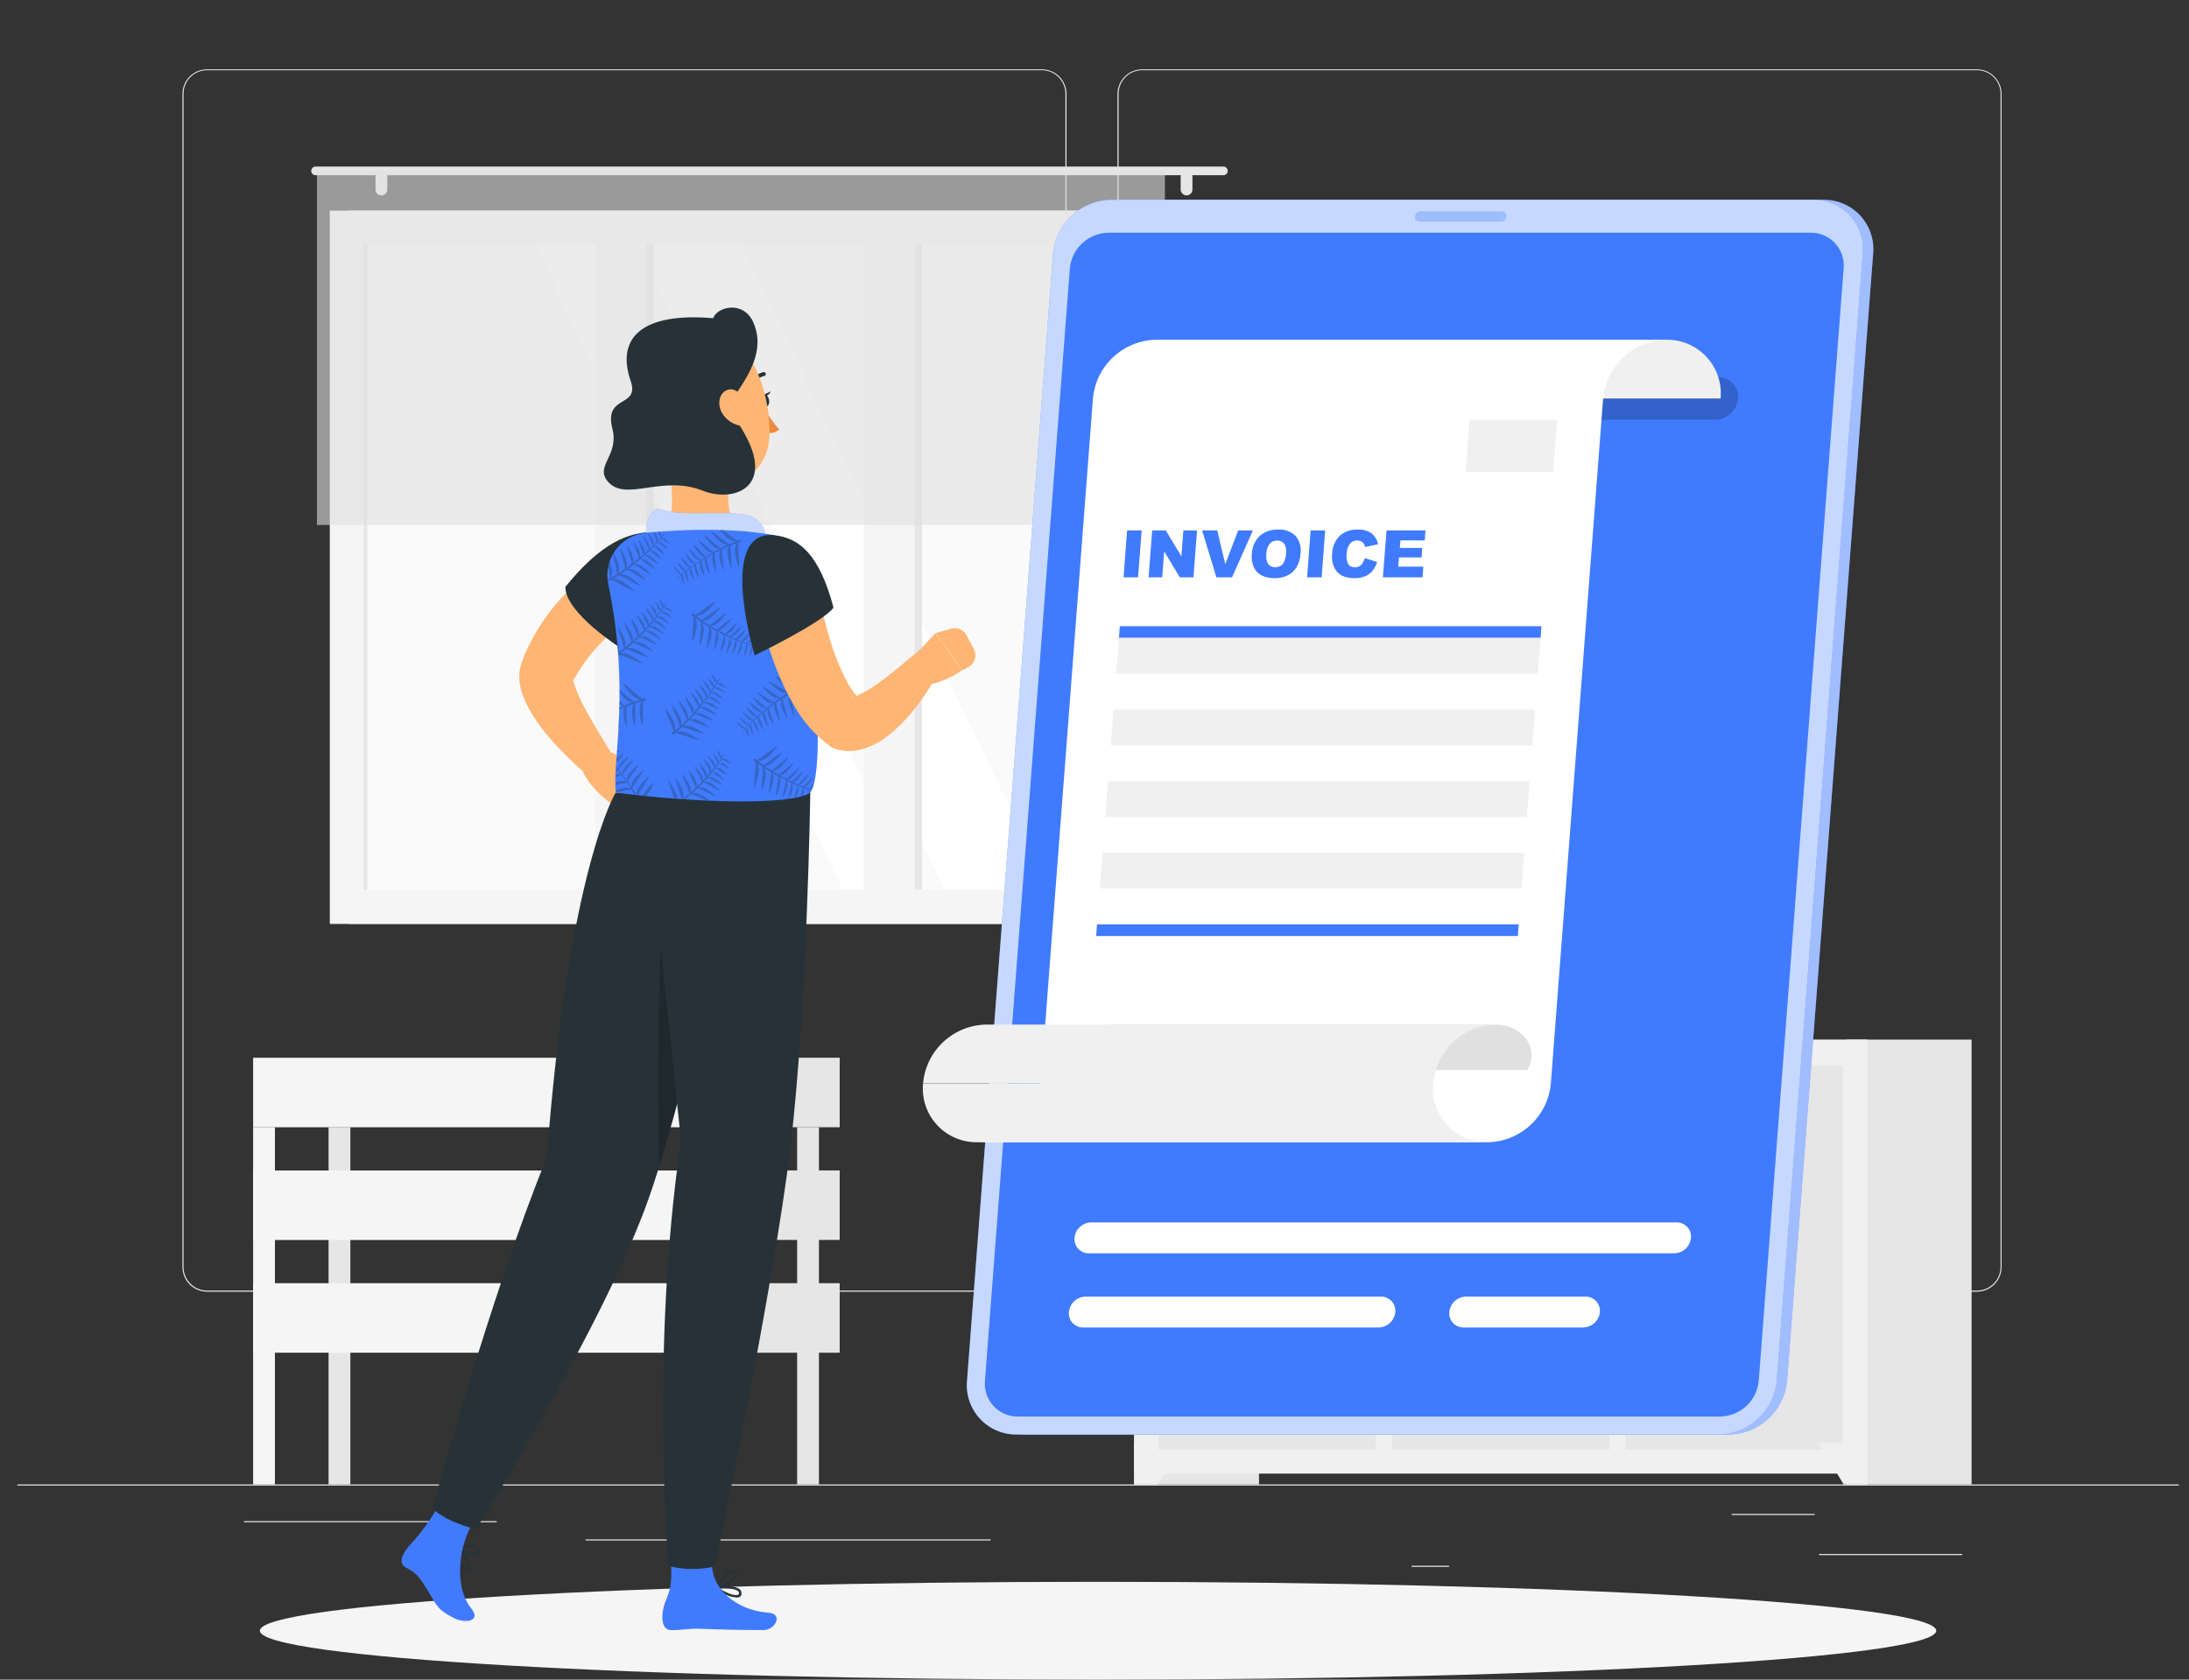 <svg width="86" height="66" viewBox="0 0 86 66" fill="none" xmlns="http://www.w3.org/2000/svg">
<rect x="0" y="0" width="86" height="66" fill="#333333" stroke="none"/>
<path d="M85.6 58.33H0.679V58.372H85.6V58.33Z" fill="#EBEBEB"/>
<path d="M77.091 61.063H71.466V61.105H77.091V61.063Z" fill="#EBEBEB"/>
<path d="M56.934 61.525H55.458V61.567H56.934V61.525Z" fill="#EBEBEB"/>
<path d="M71.295 59.487H68.036V59.529H71.295V59.487Z" fill="#EBEBEB"/>
<path d="M16.924 59.772H9.589V59.814H16.924V59.772Z" fill="#EBEBEB"/>
<path d="M19.513 59.772H18.438V59.814H19.513V59.772Z" fill="#EBEBEB"/>
<path d="M38.919 60.489H23.008V60.531H38.919V60.489Z" fill="#EBEBEB"/>
<path d="M40.931 50.755H8.136C7.879 50.755 7.633 50.652 7.451 50.47C7.27 50.288 7.168 50.042 7.168 49.785V3.685C7.17 3.429 7.273 3.185 7.454 3.005C7.636 2.825 7.881 2.724 8.136 2.724H40.931C41.188 2.724 41.435 2.826 41.617 3.008C41.798 3.19 41.901 3.436 41.901 3.693V49.785C41.901 50.042 41.798 50.289 41.617 50.471C41.435 50.653 41.188 50.755 40.931 50.755ZM8.136 2.758C7.89 2.758 7.655 2.856 7.481 3.03C7.308 3.204 7.21 3.439 7.21 3.685V49.785C7.21 50.031 7.308 50.267 7.481 50.44C7.655 50.614 7.89 50.712 8.136 50.712H40.931C41.177 50.712 41.412 50.614 41.586 50.44C41.76 50.267 41.858 50.031 41.858 49.785V3.685C41.858 3.439 41.76 3.204 41.586 3.03C41.412 2.856 41.177 2.758 40.931 2.758H8.136Z" fill="#EBEBEB"/>
<path d="M77.67 50.755H44.873C44.616 50.755 44.37 50.652 44.188 50.471C44.006 50.289 43.904 50.042 43.903 49.785V3.685C43.906 3.429 44.009 3.185 44.191 3.005C44.372 2.825 44.617 2.724 44.873 2.724H77.67C77.925 2.725 78.169 2.826 78.35 3.006C78.531 3.186 78.634 3.43 78.636 3.685V49.785C78.636 50.042 78.534 50.288 78.353 50.47C78.172 50.651 77.926 50.754 77.67 50.755ZM44.873 2.758C44.627 2.758 44.392 2.856 44.218 3.03C44.044 3.204 43.946 3.439 43.946 3.685V49.785C43.946 50.031 44.044 50.267 44.218 50.44C44.392 50.614 44.627 50.712 44.873 50.712H77.67C77.915 50.712 78.151 50.614 78.325 50.44C78.499 50.267 78.597 50.031 78.597 49.785V3.685C78.597 3.439 78.499 3.204 78.325 3.03C78.151 2.856 77.915 2.758 77.67 2.758H44.873Z" fill="#EBEBEB"/>
<path d="M44.557 58.33H49.464V40.85H44.557V58.33Z" fill="#E6E6E6"/>
<path d="M45.488 58.33H44.556V56.71H46.465L45.488 58.33Z" fill="#F0F0F0"/>
<path d="M72.552 58.33H77.459V40.85H72.552V58.33Z" fill="#E6E6E6"/>
<path d="M44.558 57.904H73.366V40.848H44.558V57.904Z" fill="#F0F0F0"/>
<path d="M63.866 41.862V56.958H72.406V41.862H63.866Z" fill="#E6E6E6"/>
<path d="M67.293 42.728H68.981C69.357 42.722 69.727 42.631 70.063 42.462C70.399 42.293 70.693 42.051 70.922 41.754H65.352C65.582 42.051 65.876 42.293 66.212 42.462C66.547 42.63 66.917 42.721 67.293 42.728Z" fill="#F0F0F0"/>
<path d="M54.69 41.864V56.959H63.23V41.864H54.69Z" fill="#E6E6E6"/>
<path d="M58.029 42.728H59.719C60.094 42.721 60.462 42.629 60.796 42.46C61.131 42.291 61.423 42.05 61.652 41.754H56.09C56.319 42.051 56.613 42.293 56.949 42.462C57.284 42.63 57.654 42.722 58.029 42.728Z" fill="#F0F0F0"/>
<path d="M45.514 41.864V56.959H54.053V41.864H45.514Z" fill="#E6E6E6"/>
<path d="M48.853 42.728H50.543C50.918 42.721 51.287 42.63 51.622 42.461C51.958 42.293 52.251 42.051 52.48 41.754H46.913C47.143 42.051 47.436 42.293 47.772 42.462C48.108 42.63 48.477 42.722 48.853 42.728Z" fill="#F0F0F0"/>
<path d="M72.433 58.33H73.364V56.71H71.455L72.433 58.33Z" fill="#F0F0F0"/>
<path d="M13.697 36.305L46.617 36.305V8.276L13.697 8.276V36.305Z" fill="#E6E6E6"/>
<path d="M12.957 36.305L46.295 36.305V8.276L12.957 8.276V36.305Z" fill="#F5F5F5"/>
<path d="M44.965 34.96V9.621L14.286 9.621V34.96H44.965Z" fill="#FAFAFA"/>
<path d="M41.201 34.96L29.127 9.621H25.025L37.099 34.96H41.201Z" fill="white"/>
<path d="M35.938 34.96L23.862 9.621H21.039L33.113 34.96H35.938Z" fill="white"/>
<path d="M25.68 34.958V9.619H24.093V34.958H25.68Z" fill="#E6E6E6"/>
<path d="M36.223 34.958V9.619H34.636V34.958H36.223Z" fill="#E6E6E6"/>
<path d="M25.393 35.814V8.621H23.387V35.814H25.393Z" fill="#F5F5F5"/>
<path d="M35.937 35.814V8.621H33.931V35.814H35.937Z" fill="#F5F5F5"/>
<path d="M14.428 34.96L14.428 9.621H14.287L14.287 34.96H14.428Z" fill="#E6E6E6"/>
<path d="M12.397 6.545H48.064C48.109 6.545 48.153 6.563 48.184 6.595C48.216 6.627 48.234 6.67 48.234 6.715C48.234 6.76 48.216 6.803 48.184 6.835C48.153 6.867 48.109 6.885 48.064 6.885H12.397C12.352 6.885 12.309 6.867 12.277 6.835C12.245 6.803 12.227 6.76 12.227 6.715C12.227 6.67 12.245 6.627 12.277 6.595C12.309 6.563 12.352 6.545 12.397 6.545Z" fill="#E6E6E6"/>
<path d="M46.617 7.678C46.679 7.678 46.738 7.653 46.781 7.609C46.824 7.566 46.848 7.507 46.848 7.445V6.948C46.848 6.887 46.824 6.828 46.781 6.784C46.737 6.741 46.679 6.717 46.617 6.717C46.556 6.717 46.497 6.741 46.453 6.784C46.41 6.828 46.385 6.886 46.385 6.948V7.445C46.385 7.507 46.41 7.566 46.453 7.609C46.497 7.653 46.556 7.678 46.617 7.678Z" fill="#E6E6E6"/>
<path d="M14.984 7.678C15.046 7.678 15.104 7.653 15.148 7.609C15.191 7.566 15.216 7.507 15.217 7.445V6.948C15.216 6.886 15.191 6.828 15.148 6.784C15.104 6.741 15.045 6.717 14.984 6.717C14.923 6.717 14.864 6.741 14.821 6.784C14.777 6.828 14.753 6.887 14.753 6.948V7.445C14.753 7.507 14.777 7.566 14.82 7.609C14.864 7.653 14.922 7.678 14.984 7.678Z" fill="#E6E6E6"/>
<path opacity="0.6" d="M12.452 20.628L45.767 20.628V6.717L12.452 6.717V20.628Z" fill="#E0E0E0"/>
<path d="M12.909 58.33H13.765L13.765 44.294H12.909L12.909 58.33Z" fill="#E6E6E6"/>
<path d="M32.989 41.562H28.355V44.293H32.989V41.562Z" fill="#E6E6E6"/>
<path d="M9.945 44.294H28.355V41.563H9.945V44.294Z" fill="#F5F5F5"/>
<path d="M32.989 45.991H28.355V48.722H32.989V45.991Z" fill="#E6E6E6"/>
<path d="M9.945 48.724H28.355V45.993H9.945V48.724Z" fill="#F5F5F5"/>
<path d="M32.989 50.422H28.355V53.153H32.989V50.422Z" fill="#E6E6E6"/>
<path d="M9.945 53.153H28.355V50.422H9.945V53.153Z" fill="#F5F5F5"/>
<path d="M31.318 58.33H32.174V44.294H31.318V58.33Z" fill="#E6E6E6"/>
<path d="M27.498 58.33H28.355V44.294H27.498V58.33Z" fill="#F5F5F5"/>
<path d="M9.945 58.33H10.801L10.801 44.294H9.945L9.945 58.33Z" fill="#F5F5F5"/>
<path d="M43.14 66C61.327 66 76.07 65.139 76.07 64.077C76.07 63.016 61.327 62.155 43.14 62.155C24.953 62.155 10.209 63.016 10.209 64.077C10.209 65.139 24.953 66 43.14 66Z" fill="#F5F5F5"/>
<path d="M67.936 56.367H40.354C40.083 56.37 39.814 56.316 39.565 56.209C39.316 56.102 39.092 55.944 38.908 55.744C38.724 55.545 38.584 55.309 38.497 55.053C38.41 54.796 38.378 54.524 38.403 54.254L41.781 9.964C41.833 9.393 42.095 8.862 42.515 8.472C42.935 8.083 43.484 7.861 44.057 7.851H71.639C71.91 7.848 72.179 7.901 72.428 8.008C72.677 8.115 72.901 8.274 73.085 8.473C73.269 8.672 73.409 8.908 73.496 9.165C73.584 9.422 73.616 9.694 73.591 9.964L70.212 54.254C70.159 54.824 69.898 55.355 69.478 55.745C69.058 56.135 68.509 56.356 67.936 56.367Z" fill="#407BFF"/>
<path opacity="0.5" d="M67.936 56.367H40.354C40.083 56.37 39.814 56.316 39.565 56.209C39.316 56.102 39.092 55.944 38.908 55.744C38.724 55.545 38.584 55.309 38.497 55.053C38.41 54.796 38.378 54.524 38.403 54.254L41.781 9.964C41.833 9.393 42.095 8.862 42.515 8.472C42.935 8.083 43.484 7.861 44.057 7.851H71.639C71.91 7.848 72.179 7.901 72.428 8.008C72.677 8.115 72.901 8.274 73.085 8.473C73.269 8.672 73.409 8.908 73.496 9.165C73.584 9.422 73.616 9.694 73.591 9.964L70.212 54.254C70.159 54.824 69.898 55.355 69.478 55.745C69.058 56.135 68.509 56.356 67.936 56.367Z" fill="white"/>
<path d="M67.527 56.367H39.943C39.672 56.37 39.403 56.316 39.154 56.209C38.905 56.102 38.681 55.944 38.497 55.744C38.313 55.545 38.173 55.309 38.086 55.053C37.999 54.796 37.967 54.524 37.992 54.254L41.371 9.964C41.424 9.393 41.686 8.862 42.106 8.472C42.526 8.082 43.076 7.861 43.649 7.851H71.231C71.502 7.848 71.771 7.901 72.021 8.008C72.27 8.115 72.494 8.274 72.678 8.473C72.862 8.672 73.002 8.908 73.089 9.165C73.176 9.422 73.208 9.694 73.183 9.964L69.805 54.254C69.752 54.825 69.49 55.356 69.07 55.746C68.65 56.136 68.1 56.357 67.527 56.367Z" fill="#407BFF"/>
<path opacity="0.7" d="M67.527 56.367H39.943C39.672 56.37 39.403 56.316 39.154 56.209C38.905 56.102 38.681 55.944 38.497 55.744C38.313 55.545 38.173 55.309 38.086 55.053C37.999 54.796 37.967 54.524 37.992 54.254L41.371 9.964C41.424 9.393 41.686 8.862 42.106 8.472C42.526 8.082 43.076 7.861 43.649 7.851H71.231C71.502 7.848 71.771 7.901 72.021 8.008C72.27 8.115 72.494 8.274 72.678 8.473C72.862 8.672 73.002 8.908 73.089 9.165C73.176 9.422 73.208 9.694 73.183 9.964L69.805 54.254C69.752 54.825 69.49 55.356 69.07 55.746C68.65 56.136 68.1 56.357 67.527 56.367Z" fill="white"/>
<path d="M39.998 55.662C39.817 55.664 39.638 55.629 39.472 55.558C39.305 55.486 39.156 55.381 39.033 55.248C38.91 55.115 38.817 54.958 38.759 54.787C38.701 54.615 38.68 54.434 38.697 54.254L42.031 10.552C42.065 10.171 42.239 9.817 42.519 9.557C42.799 9.297 43.166 9.15 43.548 9.144H71.13C71.311 9.141 71.49 9.176 71.657 9.248C71.823 9.319 71.972 9.424 72.095 9.557C72.218 9.69 72.311 9.847 72.369 10.018C72.427 10.19 72.448 10.371 72.431 10.552L69.097 54.254C69.063 54.634 68.889 54.988 68.609 55.248C68.33 55.508 67.964 55.655 67.582 55.662H39.998Z" fill="#407BFF"/>
<path opacity="0.2" d="M67.386 16.494H47.648C47.54 16.496 47.434 16.475 47.335 16.432C47.237 16.39 47.148 16.327 47.076 16.249C47.003 16.17 46.948 16.076 46.913 15.975C46.879 15.873 46.866 15.766 46.876 15.659C46.898 15.434 47.001 15.224 47.167 15.071C47.332 14.917 47.549 14.829 47.775 14.825H67.514C67.621 14.823 67.727 14.844 67.826 14.886C67.924 14.928 68.013 14.991 68.086 15.07C68.158 15.148 68.214 15.242 68.248 15.343C68.282 15.444 68.295 15.552 68.285 15.659C68.265 15.884 68.162 16.095 67.996 16.249C67.83 16.403 67.613 16.491 67.386 16.494Z" fill="black"/>
<path opacity="0.3" d="M58.966 8.712H55.778C55.752 8.713 55.725 8.707 55.701 8.697C55.677 8.687 55.655 8.671 55.637 8.652C55.619 8.632 55.605 8.61 55.597 8.585C55.589 8.56 55.585 8.533 55.588 8.507C55.593 8.451 55.618 8.4 55.659 8.362C55.7 8.324 55.753 8.303 55.809 8.301H58.998C59.024 8.301 59.05 8.307 59.074 8.317C59.099 8.328 59.12 8.343 59.138 8.362C59.156 8.382 59.169 8.405 59.178 8.429C59.186 8.454 59.189 8.481 59.187 8.507C59.182 8.562 59.157 8.614 59.116 8.652C59.075 8.69 59.022 8.712 58.966 8.712Z" fill="#407BFF"/>
<path d="M47.555 15.659C47.583 15.364 47.549 15.065 47.454 14.784C47.359 14.503 47.206 14.245 47.005 14.027C46.804 13.809 46.559 13.636 46.286 13.519C46.013 13.402 45.719 13.344 45.422 13.349H65.463C65.76 13.344 66.054 13.402 66.327 13.519C66.6 13.636 66.845 13.809 67.046 14.027C67.248 14.245 67.401 14.503 67.496 14.784C67.59 15.065 67.625 15.364 67.597 15.659H47.555Z" fill="#F0F0F0"/>
<path d="M45.428 13.349C44.801 13.359 44.2 13.6 43.74 14.027C43.281 14.453 42.995 15.034 42.939 15.659L40.886 42.574C40.83 43.198 40.545 43.779 40.086 44.206C39.627 44.633 39.026 44.874 38.399 44.884H58.441C59.068 44.874 59.669 44.633 60.128 44.206C60.587 43.78 60.873 43.198 60.929 42.574L62.982 15.659C63.038 15.035 63.323 14.453 63.782 14.027C64.241 13.6 64.842 13.359 65.469 13.349H45.428Z" fill="white"/>
<path d="M56.306 42.574C56.278 42.869 56.312 43.167 56.407 43.449C56.502 43.73 56.655 43.988 56.856 44.206C57.057 44.424 57.302 44.597 57.575 44.714C57.848 44.83 58.142 44.888 58.439 44.884H38.398C38.101 44.888 37.807 44.83 37.534 44.714C37.261 44.597 37.016 44.424 36.815 44.206C36.613 43.988 36.46 43.73 36.365 43.449C36.271 43.167 36.236 42.869 36.264 42.574H56.306Z" fill="#F0F0F0"/>
<path d="M44.575 42.042C44.651 41.059 44.342 40.264 43.36 40.264H58.792C59.774 40.264 60.513 41.162 60.008 42.042H44.575Z" fill="#E0E0E0"/>
<path d="M56.306 42.574C56.361 41.949 56.645 41.366 57.104 40.938C57.564 40.511 58.165 40.269 58.792 40.259H38.751C38.124 40.268 37.524 40.51 37.065 40.936C36.605 41.363 36.32 41.944 36.265 42.569L56.306 42.574Z" fill="#F0F0F0"/>
<path d="M65.781 49.247H42.776C42.698 49.248 42.621 49.233 42.549 49.202C42.478 49.171 42.413 49.126 42.36 49.068C42.308 49.011 42.267 48.944 42.242 48.87C42.217 48.796 42.208 48.718 42.215 48.64C42.23 48.477 42.305 48.325 42.425 48.213C42.546 48.101 42.703 48.037 42.867 48.034H65.874C65.952 48.033 66.029 48.049 66.1 48.08C66.172 48.111 66.236 48.156 66.288 48.213C66.341 48.27 66.381 48.338 66.406 48.411C66.431 48.485 66.44 48.563 66.433 48.64C66.418 48.804 66.343 48.956 66.223 49.068C66.103 49.18 65.945 49.244 65.781 49.247Z" fill="white"/>
<path d="M54.165 52.161H42.554C42.476 52.163 42.399 52.147 42.327 52.117C42.256 52.086 42.191 52.041 42.138 51.983C42.085 51.926 42.045 51.858 42.02 51.785C41.995 51.711 41.986 51.633 41.994 51.555C42.009 51.391 42.084 51.239 42.204 51.127C42.324 51.015 42.482 50.952 42.646 50.949H54.256C54.334 50.947 54.411 50.963 54.483 50.994C54.554 51.024 54.619 51.07 54.672 51.127C54.724 51.184 54.765 51.252 54.79 51.325C54.815 51.399 54.824 51.477 54.817 51.555C54.802 51.718 54.727 51.871 54.607 51.983C54.486 52.095 54.329 52.158 54.165 52.161Z" fill="white"/>
<path d="M62.202 52.161H57.499C57.422 52.163 57.344 52.147 57.273 52.117C57.201 52.086 57.136 52.041 57.084 51.983C57.031 51.926 56.99 51.858 56.966 51.785C56.941 51.711 56.932 51.632 56.939 51.555C56.954 51.391 57.029 51.239 57.149 51.127C57.27 51.015 57.427 50.952 57.591 50.949H62.294C62.372 50.948 62.449 50.963 62.52 50.994C62.592 51.025 62.656 51.07 62.709 51.127C62.762 51.184 62.802 51.252 62.827 51.326C62.852 51.399 62.861 51.477 62.855 51.555C62.84 51.718 62.765 51.871 62.644 51.983C62.524 52.095 62.367 52.158 62.202 52.161Z" fill="white"/>
<path d="M44.281 20.841H44.853L44.712 22.685H44.142L44.281 20.841Z" fill="#407BFF"/>
<path d="M45.266 20.841H45.798L46.414 21.86L46.492 20.841H47.029L46.888 22.685H46.351L45.738 21.666L45.66 22.685H45.125L45.266 20.841Z" fill="#407BFF"/>
<path d="M47.227 20.841H47.823L48.137 22.169L48.646 20.841H49.224L48.405 22.685H47.789L47.227 20.841Z" fill="#407BFF"/>
<path d="M49.181 21.765C49.189 21.5 49.299 21.248 49.487 21.061C49.686 20.888 49.944 20.798 50.207 20.81C50.333 20.8 50.46 20.817 50.579 20.86C50.698 20.902 50.807 20.969 50.899 21.056C50.978 21.151 51.037 21.262 51.071 21.382C51.105 21.501 51.112 21.627 51.094 21.749C51.087 21.935 51.035 22.117 50.944 22.279C50.863 22.416 50.745 22.527 50.605 22.602C50.443 22.683 50.264 22.723 50.083 22.718C49.908 22.724 49.733 22.69 49.574 22.617C49.44 22.548 49.332 22.438 49.266 22.303C49.19 22.135 49.16 21.948 49.181 21.765ZM49.752 21.765C49.727 21.903 49.753 22.046 49.825 22.167C49.858 22.208 49.9 22.24 49.947 22.261C49.995 22.282 50.047 22.291 50.099 22.288C50.153 22.29 50.207 22.281 50.258 22.261C50.308 22.24 50.354 22.209 50.391 22.169C50.481 22.044 50.528 21.894 50.525 21.741C50.548 21.608 50.521 21.472 50.449 21.359C50.415 21.319 50.373 21.287 50.325 21.266C50.277 21.245 50.225 21.236 50.173 21.24C50.12 21.238 50.066 21.249 50.017 21.27C49.967 21.291 49.923 21.322 49.886 21.362C49.798 21.478 49.751 21.62 49.752 21.766V21.765Z" fill="#407BFF"/>
<path d="M51.492 20.841H52.063L51.924 22.685H51.352L51.492 20.841Z" fill="#407BFF"/>
<path d="M53.618 21.931L54.105 22.082C54.068 22.21 54.005 22.329 53.92 22.432C53.844 22.525 53.747 22.598 53.636 22.644C53.505 22.697 53.364 22.722 53.222 22.718C53.056 22.724 52.891 22.693 52.738 22.629C52.605 22.563 52.498 22.455 52.432 22.322C52.345 22.148 52.312 21.952 52.337 21.759C52.342 21.495 52.448 21.243 52.634 21.055C52.829 20.884 53.083 20.796 53.341 20.81C53.53 20.798 53.719 20.847 53.878 20.951C54.013 21.06 54.106 21.212 54.141 21.383L53.631 21.495C53.623 21.452 53.607 21.41 53.586 21.372C53.559 21.33 53.521 21.295 53.477 21.272C53.429 21.248 53.377 21.236 53.324 21.236C53.263 21.235 53.203 21.248 53.149 21.275C53.095 21.302 53.049 21.343 53.015 21.393C52.947 21.501 52.91 21.626 52.91 21.755C52.883 21.898 52.905 22.046 52.971 22.176C53 22.214 53.039 22.244 53.083 22.264C53.127 22.284 53.175 22.293 53.224 22.29C53.27 22.292 53.317 22.286 53.361 22.27C53.404 22.254 53.445 22.23 53.478 22.198C53.545 22.121 53.593 22.03 53.618 21.931Z" fill="#407BFF"/>
<path d="M54.474 20.841H56.003L55.974 21.235H55.018L54.996 21.529H55.877L55.849 21.904H54.962L54.933 22.267H55.918L55.886 22.685H54.33L54.474 20.841Z" fill="#407BFF"/>
<path d="M60.525 25.066H43.96L43.994 24.608H60.56L60.525 25.066Z" fill="#407BFF"/>
<path d="M60.525 25.066H43.96L43.852 26.474H60.418L60.525 25.066Z" fill="#F0F0F0"/>
<path d="M60.311 27.881H43.745L43.638 29.287H60.204L60.311 27.881Z" fill="#F0F0F0"/>
<path d="M60.096 30.693H43.531L43.424 32.101H59.989L60.096 30.693Z" fill="#F0F0F0"/>
<path d="M59.881 33.507H43.315L43.208 34.914H59.774L59.881 33.507Z" fill="#F0F0F0"/>
<path d="M59.631 36.78H43.065L43.1 36.32H59.666L59.631 36.78Z" fill="#407BFF"/>
<path d="M57.736 16.494H61.179L61.023 18.548H57.58L57.736 16.494Z" fill="#F0F0F0"/>
<path d="M23.977 29.559L24.592 29.805C24.817 29.895 25.013 30.043 25.163 30.233L25.445 30.59C25.536 30.704 25.584 30.847 25.58 30.993C25.576 31.14 25.521 31.28 25.424 31.39L25.125 31.729C25.071 31.791 25.004 31.842 24.93 31.879C24.855 31.915 24.774 31.936 24.692 31.941C24.609 31.946 24.526 31.935 24.448 31.907C24.369 31.88 24.297 31.837 24.235 31.782L23.947 31.527C23.947 31.527 23.064 30.907 22.804 30.087L22.974 29.917C23.101 29.782 23.258 29.68 23.432 29.617C23.607 29.555 23.794 29.535 23.977 29.559Z" fill="#FFB573"/>
<path d="M25.662 23.601L25.462 23.733L25.239 23.886C25.092 23.991 24.942 24.1 24.798 24.21C24.508 24.436 24.226 24.669 23.964 24.917C23.448 25.381 23.004 25.92 22.649 26.517C22.607 26.588 22.57 26.66 22.534 26.733L22.507 26.787C22.514 26.764 22.519 26.741 22.524 26.717C22.529 26.689 22.529 26.66 22.524 26.633C22.509 26.583 22.507 26.711 22.546 26.836C22.65 27.163 22.786 27.478 22.952 27.777C23.302 28.446 23.74 29.136 24.154 29.815L24.164 29.834C24.247 29.969 24.272 30.131 24.235 30.285C24.197 30.439 24.101 30.572 23.966 30.654C23.862 30.717 23.741 30.746 23.62 30.739C23.499 30.733 23.383 30.689 23.286 30.615C22.947 30.351 22.623 30.068 22.317 29.766C22.003 29.461 21.707 29.138 21.43 28.8C21.122 28.429 20.86 28.023 20.65 27.589C20.588 27.453 20.534 27.314 20.491 27.171C20.435 26.985 20.405 26.793 20.402 26.599C20.401 26.467 20.416 26.336 20.445 26.208C20.462 26.135 20.484 26.063 20.509 25.992L20.542 25.905C20.584 25.788 20.632 25.674 20.681 25.566C21.078 24.7 21.627 23.913 22.301 23.241C22.62 22.915 22.961 22.61 23.32 22.329C23.5 22.189 23.682 22.053 23.871 21.926C23.966 21.862 24.061 21.797 24.159 21.736L24.311 21.644L24.48 21.546C24.747 21.402 25.059 21.365 25.351 21.443C25.644 21.521 25.896 21.708 26.056 21.966C26.215 22.223 26.271 22.532 26.21 22.829C26.15 23.126 25.978 23.389 25.73 23.563L25.662 23.601Z" fill="#FFB573"/>
<path d="M25.683 20.905C24.691 20.905 23.604 21.335 22.211 23.062C22.211 24.093 24.387 25.464 24.387 25.464C24.387 25.464 27.953 20.897 25.683 20.905Z" fill="#263238"/>
<path d="M18.312 61.734C18.295 61.733 18.277 61.73 18.26 61.725C18.054 61.652 17.861 61.129 17.849 60.837C17.848 60.828 17.85 60.819 17.855 60.811C17.859 60.803 17.866 60.797 17.874 60.793C17.882 60.788 17.891 60.785 17.901 60.785C17.91 60.785 17.919 60.788 17.927 60.793C17.949 60.812 18.46 61.231 18.484 61.513C18.487 61.54 18.485 61.568 18.477 61.594C18.469 61.62 18.456 61.645 18.438 61.666C18.423 61.685 18.404 61.702 18.383 61.714C18.361 61.725 18.337 61.732 18.312 61.734ZM17.957 60.951C18.003 61.228 18.161 61.588 18.297 61.63C18.311 61.634 18.325 61.634 18.338 61.629C18.352 61.624 18.363 61.615 18.37 61.603C18.38 61.592 18.387 61.579 18.391 61.565C18.395 61.551 18.396 61.536 18.394 61.521C18.375 61.36 18.124 61.1 17.957 60.951Z" fill="#263238"/>
<path d="M18.632 61.11C18.363 61.096 18.101 61.015 17.87 60.876C17.862 60.871 17.856 60.863 17.853 60.855C17.849 60.847 17.848 60.837 17.849 60.828C17.851 60.819 17.855 60.811 17.861 60.804C17.868 60.797 17.876 60.792 17.885 60.789C17.912 60.789 18.552 60.62 18.794 60.762C18.818 60.775 18.839 60.794 18.855 60.816C18.872 60.837 18.884 60.863 18.89 60.889C18.899 60.921 18.898 60.954 18.887 60.984C18.876 61.015 18.856 61.041 18.829 61.059C18.77 61.096 18.701 61.113 18.632 61.11ZM18.026 60.854C18.276 60.98 18.661 61.065 18.775 60.986C18.792 60.974 18.807 60.958 18.797 60.912C18.794 60.897 18.788 60.883 18.778 60.872C18.769 60.86 18.758 60.85 18.744 60.844C18.603 60.757 18.245 60.81 18.026 60.854Z" fill="#263238"/>
<path d="M16.09 60.723C16.593 60.185 17.019 59.58 17.357 58.924C17.357 58.924 18.933 59.312 18.624 59.774C18.062 60.597 17.788 62.291 18.512 63.198C18.924 63.716 18.272 63.802 17.832 63.58C17.153 63.228 17.175 63.096 16.813 62.513C16.508 62.016 16.387 61.82 15.964 61.606C15.624 61.421 15.794 61.075 16.09 60.723Z" fill="#407BFF"/>
<path d="M29.456 31.143C29.456 31.143 27.173 42.285 25.499 47.053C23.742 52.049 18.893 59.762 18.705 60.093C18.015 59.908 17.401 59.667 16.991 59.268C16.991 59.268 19.267 50.903 21.485 45.476C22.334 34.148 24.184 31.152 24.184 31.152L29.456 31.143Z" fill="#263238"/>
<path opacity="0.2" d="M25.97 37.105C25.866 39.26 25.8 42.224 25.897 45.831C26.595 43.583 27.354 40.534 27.993 37.798C27.566 37.229 26.904 36.956 25.97 37.105Z" fill="black"/>
<path d="M26.107 17.481C26.347 18.451 26.581 20.029 26.199 20.878C26.199 20.878 27.629 20.943 29.457 22.407C30.318 21.143 29.321 20.895 29.321 20.895C28.562 20.725 28.599 19.706 28.601 18.984L26.107 17.481Z" fill="#FFB573"/>
<path d="M25.747 21.311C25.033 21.233 25.526 19.878 25.896 20.01C26.834 20.35 28.936 19.973 29.587 20.331C30.237 20.69 30.073 21.425 30.073 21.425C30.073 21.425 26.514 21.396 25.747 21.311Z" fill="#407BFF"/>
<path opacity="0.7" d="M25.747 21.311C25.033 21.233 25.526 19.878 25.896 20.01C26.834 20.35 28.936 19.973 29.587 20.331C30.237 20.69 30.073 21.425 30.073 21.425C30.073 21.425 26.514 21.396 25.747 21.311Z" fill="white"/>
<path d="M29.908 15.771C29.932 15.9 30.018 15.993 30.103 15.978C30.188 15.963 30.237 15.846 30.215 15.717C30.193 15.588 30.105 15.494 30.02 15.509C29.935 15.525 29.891 15.642 29.908 15.771Z" fill="#263238"/>
<path d="M29.984 15.523L30.28 15.379C30.28 15.379 30.163 15.65 29.984 15.523Z" fill="#263238"/>
<path d="M30.081 14.735C30.085 14.726 30.087 14.716 30.087 14.706C30.087 14.696 30.085 14.686 30.081 14.677C30.075 14.657 30.062 14.641 30.044 14.63C30.026 14.62 30.006 14.618 29.986 14.623C29.866 14.652 29.756 14.709 29.663 14.789C29.57 14.87 29.498 14.971 29.452 15.085C29.447 15.104 29.449 15.125 29.458 15.144C29.467 15.162 29.483 15.176 29.502 15.183C29.521 15.19 29.543 15.188 29.561 15.179C29.579 15.17 29.593 15.154 29.6 15.134C29.637 15.044 29.695 14.964 29.769 14.901C29.843 14.838 29.932 14.794 30.026 14.772C30.038 14.77 30.048 14.766 30.058 14.759C30.067 14.753 30.075 14.745 30.081 14.735Z" fill="#263238"/>
<path d="M30.061 16.087C30.21 16.373 30.397 16.638 30.617 16.873C30.555 16.928 30.482 16.969 30.403 16.992C30.323 17.016 30.24 17.021 30.158 17.009L30.061 16.087Z" fill="#ED893E"/>
<path d="M25.476 15.705C25.854 17.281 25.985 17.955 26.914 18.633C28.319 19.652 30.133 18.847 30.224 17.192C30.306 15.701 29.674 13.376 28.033 13.013C26.393 12.649 25.097 14.129 25.476 15.705Z" fill="#FFB573"/>
<path d="M28.532 15.995C29.459 14.769 30.06 13.777 29.607 12.692C29.225 11.785 28.167 12.05 28.019 12.503C25.206 12.264 24.196 13.283 24.777 14.968C25.147 16.043 23.71 15.477 24.06 16.849C24.326 17.896 23.381 18.295 23.861 18.896C24.554 19.764 25.984 18.633 27.616 19.283C28.948 19.817 30.956 19.01 28.532 15.995Z" fill="#263238"/>
<path d="M28.378 16.243C28.455 16.369 28.557 16.477 28.679 16.561C28.8 16.644 28.938 16.701 29.083 16.727C29.452 16.782 29.579 16.367 29.423 15.983C29.287 15.644 28.932 15.194 28.584 15.318C28.236 15.441 28.169 15.912 28.378 16.243Z" fill="#FFB573"/>
<path d="M28.926 62.773C28.63 62.737 28.351 62.615 28.123 62.422C28.116 62.415 28.112 62.408 28.109 62.399C28.107 62.39 28.107 62.381 28.109 62.372C28.112 62.363 28.117 62.355 28.125 62.349C28.132 62.343 28.141 62.34 28.15 62.338C28.177 62.338 28.829 62.265 29.054 62.445C29.076 62.462 29.094 62.483 29.108 62.507C29.121 62.532 29.128 62.559 29.13 62.586C29.137 62.62 29.133 62.655 29.117 62.686C29.102 62.717 29.076 62.742 29.045 62.756C29.007 62.77 28.967 62.776 28.926 62.773ZM28.279 62.423C28.51 62.585 28.879 62.726 29.003 62.664C29.021 62.654 29.038 62.639 29.035 62.593C29.034 62.578 29.029 62.564 29.022 62.551C29.015 62.538 29.005 62.527 28.992 62.518C28.872 62.413 28.503 62.41 28.279 62.423Z" fill="#263238"/>
<path d="M28.156 62.435C28.148 62.435 28.141 62.433 28.134 62.429C28.128 62.426 28.122 62.421 28.117 62.415C28.112 62.407 28.109 62.398 28.109 62.388C28.109 62.379 28.112 62.37 28.117 62.362C28.131 62.338 28.457 61.764 28.733 61.695C28.76 61.687 28.788 61.684 28.816 61.688C28.843 61.692 28.87 61.702 28.893 61.717C28.924 61.732 28.948 61.757 28.963 61.788C28.978 61.819 28.982 61.853 28.975 61.886C28.937 62.102 28.452 62.379 28.168 62.438L28.156 62.435ZM28.79 61.783H28.756C28.596 61.824 28.38 62.114 28.26 62.303C28.525 62.211 28.856 61.997 28.88 61.861C28.88 61.841 28.88 61.817 28.84 61.791C28.825 61.784 28.807 61.781 28.79 61.783Z" fill="#263238"/>
<path d="M30.188 63.369C28.812 63.262 27.885 62.318 27.98 61.318C28.032 60.766 26.27 60.716 26.27 60.716C26.548 62.427 26.198 62.671 26.083 63.113C25.967 63.554 25.996 64.044 26.361 64.052C26.798 64.064 27.002 63.981 27.55 64.001C28.185 64.027 28.872 64.05 30.001 64.052C30.448 64.054 30.799 63.417 30.188 63.369Z" fill="#407BFF"/>
<path d="M31.834 31.143C31.834 31.143 31.714 39.583 31.048 45.128C30.382 50.674 28.093 61.55 28.093 61.55C27.49 61.692 26.863 61.687 26.263 61.533C26.263 61.533 25.54 53.041 26.754 44.826C25.863 36.22 25.304 31.143 25.304 31.143H31.834Z" fill="#263238"/>
<path d="M32.147 23.337C32.118 23.99 33.147 25.498 31.877 26.371C32.114 26.902 32.315 30.502 31.834 31.143C31.133 31.653 27.337 31.56 24.191 31.143C24.057 29.843 24.774 27.147 23.896 22.945C23.848 22.715 23.849 22.477 23.898 22.248C23.948 22.018 24.045 21.801 24.184 21.612C24.323 21.422 24.5 21.264 24.704 21.147C24.908 21.03 25.134 20.958 25.368 20.934C25.633 20.909 25.914 20.885 26.201 20.871C27.203 20.801 28.209 20.801 29.212 20.871C29.536 20.902 29.873 20.943 30.194 20.989C30.753 21.067 31.263 21.352 31.624 21.786C31.985 22.22 32.171 22.773 32.147 23.337Z" fill="#407BFF"/>
<g opacity="0.3">
<path d="M23.974 22.718L23.904 22.757C23.898 22.758 23.892 22.762 23.888 22.766C23.883 22.77 23.879 22.776 23.876 22.782C23.874 22.788 23.873 22.794 23.873 22.801C23.873 22.808 23.875 22.814 23.878 22.82C23.881 22.825 23.886 22.83 23.891 22.834C23.896 22.838 23.902 22.841 23.909 22.842C23.915 22.843 23.922 22.843 23.928 22.842C23.934 22.84 23.94 22.837 23.945 22.833L24.023 22.791C24.363 22.915 24.725 23.197 24.934 23.225C24.594 22.928 24.355 22.716 24.084 22.753C24.164 22.706 24.242 22.658 24.32 22.607C24.63 22.723 24.966 22.981 25.158 23.006C24.845 22.731 24.621 22.534 24.375 22.571L24.545 22.454L24.64 22.385C24.92 22.505 25.216 22.762 25.392 22.797C25.11 22.519 24.912 22.322 24.674 22.361C24.748 22.305 24.822 22.249 24.893 22.191C25.149 22.303 25.421 22.531 25.582 22.57C25.324 22.313 25.143 22.133 24.924 22.167L25.107 22.014L25.151 21.977C25.377 22.096 25.601 22.33 25.749 22.373C25.535 22.116 25.386 21.938 25.161 21.967C25.219 21.918 25.277 21.867 25.331 21.814C25.54 21.924 25.745 22.14 25.881 22.179C25.684 21.943 25.542 21.78 25.341 21.805L25.521 21.636C25.703 21.748 25.876 21.951 25.997 21.994C25.827 21.77 25.718 21.615 25.533 21.624C25.566 21.591 25.598 21.561 25.628 21.529L25.683 21.473C25.852 21.576 26.011 21.765 26.121 21.804C25.971 21.598 25.864 21.454 25.695 21.464C25.744 21.413 25.793 21.36 25.841 21.308C25.994 21.391 26.138 21.549 26.24 21.58C26.106 21.41 26.011 21.284 25.847 21.301L25.875 21.272L25.977 21.153C26.093 21.242 26.215 21.324 26.34 21.399C26.218 21.242 26.131 21.131 25.985 21.143C26.024 21.096 26.063 21.045 26.097 20.994C26.099 20.992 26.1 20.991 26.101 20.989C26.101 20.987 26.102 20.985 26.102 20.983C26.102 20.982 26.101 20.98 26.101 20.978C26.1 20.976 26.099 20.974 26.097 20.973C26.094 20.971 26.091 20.97 26.088 20.97C26.084 20.97 26.081 20.971 26.078 20.973C26.044 21.021 26.009 21.067 25.971 21.111C25.979 21.031 25.957 20.951 25.909 20.887H25.851C25.887 20.968 25.918 21.052 25.944 21.138C25.914 21.174 25.881 21.208 25.851 21.242L25.829 21.265C25.861 21.141 25.797 21.034 25.698 20.898H25.666C25.693 21.004 25.773 21.148 25.805 21.287L25.669 21.425C25.713 21.269 25.605 21.131 25.453 20.936C25.453 21.053 25.596 21.255 25.65 21.445L25.603 21.493L25.509 21.581C25.552 21.411 25.436 21.264 25.272 21.055C25.272 21.18 25.426 21.394 25.486 21.603L25.316 21.751C25.352 21.581 25.238 21.411 25.083 21.191C25.083 21.325 25.221 21.563 25.277 21.785L25.143 21.899C25.182 21.715 25.059 21.535 24.891 21.289C24.891 21.435 25.041 21.693 25.1 21.934L25.064 21.963C25.003 22.014 24.941 22.064 24.878 22.113C24.927 21.924 24.81 21.712 24.648 21.423C24.637 21.58 24.776 21.885 24.818 22.155C24.747 22.21 24.675 22.261 24.602 22.313C24.684 22.099 24.552 21.86 24.368 21.527C24.353 21.697 24.512 22.047 24.558 22.344L24.494 22.388L24.292 22.519C24.385 22.303 24.271 22.048 24.105 21.702C24.096 21.714 24.088 21.726 24.081 21.738C24.093 21.941 24.212 22.267 24.237 22.551C24.163 22.599 24.084 22.643 24.008 22.685C24.096 22.505 24.045 22.301 23.937 22.047C23.912 22.119 23.892 22.192 23.877 22.267C23.921 22.415 23.953 22.565 23.974 22.718Z" fill="#263238"/>
<path d="M28.313 21.541C28.056 21.371 27.803 21.077 27.634 21.014C27.866 21.333 28.033 21.559 28.274 21.559C28.191 21.602 28.104 21.646 28.029 21.692C27.795 21.541 27.564 21.265 27.409 21.208C27.623 21.501 27.776 21.709 27.997 21.717C27.927 21.756 27.86 21.797 27.791 21.838L27.742 21.868C27.537 21.715 27.353 21.449 27.214 21.383C27.384 21.671 27.505 21.87 27.724 21.877C27.657 21.916 27.593 21.958 27.528 22.001C27.341 21.86 27.172 21.613 27.044 21.554C27.201 21.817 27.309 22.001 27.518 22.008L27.314 22.145C27.153 22.006 27.014 21.777 26.901 21.715C27.027 21.962 27.116 22.135 27.301 22.155L27.19 22.233L27.129 22.279C26.98 22.152 26.851 21.94 26.747 21.884C26.864 22.111 26.946 22.269 27.116 22.29C27.058 22.332 27.002 22.374 26.946 22.419C26.806 22.313 26.689 22.135 26.592 22.089C26.699 22.283 26.773 22.417 26.932 22.429L26.901 22.453L26.781 22.555C26.655 22.456 26.548 22.295 26.46 22.252C26.557 22.422 26.63 22.551 26.771 22.563C26.725 22.604 26.679 22.648 26.635 22.694C26.634 22.695 26.632 22.696 26.632 22.698C26.631 22.7 26.63 22.701 26.63 22.703C26.63 22.705 26.631 22.707 26.632 22.708C26.632 22.71 26.634 22.711 26.635 22.712C26.637 22.715 26.641 22.716 26.644 22.716C26.648 22.716 26.651 22.715 26.654 22.712C26.694 22.67 26.736 22.631 26.781 22.593C26.738 22.709 26.8 22.826 26.881 22.986C26.867 22.845 26.844 22.706 26.811 22.568C26.847 22.538 26.883 22.51 26.92 22.481L26.946 22.461C26.888 22.592 26.954 22.723 27.048 22.906C27.031 22.75 27.006 22.595 26.971 22.442C27.024 22.402 27.075 22.364 27.129 22.327C27.061 22.473 27.146 22.628 27.265 22.836C27.277 22.721 27.173 22.497 27.151 22.303L27.206 22.264L27.311 22.193C27.243 22.351 27.333 22.517 27.462 22.75C27.474 22.624 27.363 22.385 27.338 22.174L27.523 22.055C27.46 22.216 27.545 22.395 27.662 22.645C27.683 22.512 27.586 22.256 27.566 22.028L27.717 21.936C27.649 22.106 27.741 22.308 27.87 22.578C27.892 22.434 27.785 22.154 27.764 21.907L27.803 21.885L28.012 21.766C27.934 21.945 28.012 22.172 28.128 22.485C28.165 22.332 28.077 22.008 28.073 21.734C28.153 21.692 28.231 21.651 28.313 21.612C28.197 21.811 28.289 22.067 28.42 22.425C28.461 22.256 28.359 21.89 28.36 21.59L28.43 21.556L28.653 21.457C28.52 21.665 28.603 21.95 28.722 22.346C28.777 22.162 28.688 21.761 28.71 21.433C28.792 21.399 28.88 21.369 28.958 21.338C28.799 21.564 28.89 21.878 29.021 22.317C29.082 22.118 28.984 21.676 29.009 21.321L29.086 21.294C29.091 21.293 29.096 21.29 29.101 21.286C29.105 21.282 29.109 21.277 29.111 21.272C29.114 21.267 29.116 21.261 29.116 21.255C29.116 21.25 29.115 21.244 29.113 21.238C29.109 21.227 29.101 21.219 29.09 21.214C29.08 21.209 29.068 21.208 29.057 21.211L28.974 21.242C28.777 21.116 28.589 20.978 28.41 20.829H28.274C28.495 21.092 28.676 21.269 28.902 21.272C28.816 21.304 28.732 21.342 28.646 21.379C28.359 21.209 28.068 20.909 27.883 20.851C28.148 21.174 28.338 21.403 28.588 21.405L28.398 21.493L28.313 21.541Z" fill="#263238"/>
<path d="M26.192 24.717C26.005 24.513 25.874 24.377 25.691 24.399L25.776 24.295L25.823 24.234C25.993 24.317 26.18 24.487 26.296 24.513C26.126 24.326 26.002 24.194 25.832 24.221C25.876 24.165 25.919 24.109 25.961 24.051C26.122 24.115 26.284 24.256 26.389 24.275C26.234 24.117 26.127 24.007 25.966 24.042C25.975 24.032 25.983 24.021 25.99 24.01C26.02 23.968 26.049 23.925 26.078 23.881C26.205 23.956 26.335 24.025 26.469 24.087C26.328 23.942 26.231 23.842 26.087 23.871C26.121 23.818 26.153 23.764 26.182 23.701C26.183 23.698 26.183 23.694 26.182 23.69C26.181 23.687 26.178 23.684 26.175 23.682C26.172 23.681 26.168 23.68 26.164 23.682C26.161 23.683 26.158 23.686 26.156 23.689C26.129 23.74 26.098 23.79 26.065 23.837C26.075 23.715 25.985 23.618 25.862 23.485C25.914 23.618 25.974 23.746 26.043 23.871L25.961 23.983L25.941 24.008C25.963 23.867 25.862 23.759 25.725 23.608C25.782 23.754 25.848 23.897 25.922 24.035L25.801 24.188C25.827 24.027 25.704 23.903 25.531 23.725C25.552 23.84 25.701 24.027 25.784 24.209L25.742 24.261L25.659 24.358C25.682 24.188 25.552 24.052 25.365 23.862C25.387 23.986 25.557 24.188 25.638 24.384L25.492 24.553C25.509 24.384 25.378 24.229 25.198 24.022C25.215 24.156 25.378 24.377 25.458 24.591L25.338 24.72C25.356 24.533 25.214 24.368 25.018 24.142C25.035 24.287 25.212 24.528 25.299 24.759L25.266 24.793C25.212 24.851 25.154 24.907 25.096 24.963C25.125 24.771 24.986 24.574 24.794 24.304C24.794 24.46 24.964 24.749 25.047 25.012C24.983 25.073 24.916 25.134 24.85 25.192C24.908 24.971 24.75 24.749 24.529 24.438C24.529 24.608 24.731 24.937 24.809 25.228L24.75 25.279C24.689 25.331 24.626 25.382 24.563 25.433C24.636 25.197 24.478 24.946 24.259 24.596C24.259 24.786 24.448 25.15 24.514 25.471C24.445 25.525 24.373 25.578 24.3 25.629C24.322 25.549 24.328 25.465 24.317 25.383C24.306 25.301 24.278 25.222 24.235 25.151C24.256 25.354 24.273 25.55 24.286 25.744L24.31 25.727C24.658 25.814 25.052 26.052 25.263 26.057C24.896 25.799 24.631 25.615 24.371 25.683C24.446 25.627 24.519 25.569 24.59 25.513C24.911 25.593 25.27 25.812 25.467 25.817C25.127 25.578 24.881 25.406 24.64 25.477C24.694 25.432 24.747 25.387 24.799 25.34L24.886 25.26C25.178 25.35 25.501 25.573 25.679 25.586C25.37 25.342 25.149 25.168 24.916 25.233C24.984 25.17 25.051 25.105 25.117 25.039C25.384 25.122 25.681 25.326 25.844 25.34C25.558 25.114 25.356 24.954 25.142 25.014C25.198 24.956 25.254 24.9 25.312 24.844L25.351 24.802C25.589 24.895 25.839 25.102 25.99 25.129C25.749 24.898 25.581 24.737 25.361 24.79C25.412 24.734 25.465 24.676 25.514 24.62C25.733 24.706 25.963 24.897 26.102 24.92C25.881 24.708 25.727 24.562 25.524 24.61C25.579 24.548 25.631 24.486 25.682 24.423C25.873 24.504 26.068 24.688 26.192 24.717Z" fill="#263238"/>
<path d="M29.149 24.593C29.027 24.647 28.862 24.866 28.68 25.005L28.523 24.927C28.708 24.892 28.823 24.708 28.983 24.455C28.849 24.513 28.67 24.752 28.473 24.904L28.433 24.881C28.361 24.846 28.291 24.807 28.222 24.769C28.414 24.741 28.561 24.549 28.764 24.285C28.614 24.336 28.39 24.586 28.161 24.735C28.083 24.691 28.006 24.647 27.93 24.599C28.157 24.591 28.326 24.374 28.558 24.071C28.388 24.129 28.139 24.411 27.879 24.571L27.812 24.53L27.612 24.396C27.857 24.396 28.052 24.173 28.322 23.861C28.139 23.912 27.848 24.2 27.561 24.36C27.488 24.309 27.416 24.256 27.347 24.202C27.622 24.216 27.838 23.969 28.139 23.623C27.936 23.677 27.617 23.998 27.303 24.168L27.24 24.117C27.232 24.109 27.22 24.105 27.209 24.105C27.197 24.105 27.186 24.109 27.177 24.117C27.169 24.125 27.165 24.136 27.165 24.148C27.165 24.159 27.169 24.17 27.177 24.178L27.247 24.233C27.267 24.591 27.154 25.038 27.21 25.241C27.349 24.814 27.449 24.506 27.308 24.279C27.383 24.333 27.459 24.386 27.536 24.436C27.553 24.776 27.449 25.177 27.502 25.364C27.631 24.968 27.723 24.684 27.588 24.472L27.758 24.584L27.86 24.645C27.86 24.949 27.741 25.325 27.779 25.495C27.923 25.128 28.025 24.866 27.896 24.664C27.976 24.71 28.066 24.754 28.139 24.798C28.139 25.078 28.03 25.42 28.064 25.581C28.196 25.241 28.29 25.002 28.171 24.815L28.385 24.924L28.436 24.949C28.417 25.203 28.291 25.503 28.31 25.654C28.461 25.357 28.565 25.145 28.449 24.954L28.658 25.051C28.64 25.286 28.524 25.561 28.543 25.702C28.68 25.427 28.776 25.236 28.67 25.058C28.745 25.092 28.82 25.124 28.896 25.155C28.866 25.366 28.747 25.607 28.755 25.734C28.896 25.495 28.993 25.328 28.911 25.162L29.037 25.213L29.108 25.24C29.081 25.435 28.973 25.656 28.979 25.773C29.108 25.554 29.198 25.399 29.124 25.245C29.19 25.27 29.256 25.296 29.324 25.318C29.311 25.488 29.222 25.686 29.236 25.794C29.341 25.6 29.406 25.464 29.334 25.321L29.372 25.335C29.421 25.35 29.47 25.367 29.521 25.381C29.486 25.524 29.459 25.668 29.44 25.814C29.535 25.644 29.61 25.515 29.533 25.384C29.593 25.403 29.654 25.418 29.716 25.428C29.72 25.429 29.723 25.428 29.726 25.426C29.729 25.424 29.731 25.422 29.732 25.418C29.732 25.415 29.732 25.411 29.73 25.408C29.728 25.405 29.725 25.402 29.722 25.401C29.664 25.389 29.608 25.374 29.552 25.357C29.671 25.33 29.737 25.218 29.827 25.061C29.742 25.099 29.635 25.25 29.513 25.345L29.382 25.301L29.351 25.289C29.492 25.269 29.567 25.141 29.671 24.965C29.574 25.007 29.457 25.175 29.319 25.277C29.26 25.255 29.198 25.233 29.139 25.208C29.299 25.186 29.384 25.038 29.501 24.815C29.397 24.868 29.265 25.073 29.113 25.197L29.051 25.172L28.933 25.121C29.103 25.096 29.195 24.929 29.322 24.696C29.21 24.752 29.068 24.973 28.905 25.109C28.837 25.08 28.77 25.05 28.704 25.017C28.896 24.994 29.003 24.825 29.149 24.593Z" fill="#263238"/>
<path d="M28.169 26.857C28.3 26.924 28.434 26.984 28.57 27.037C28.422 26.902 28.317 26.809 28.176 26.845C28.207 26.79 28.236 26.736 28.261 26.675C28.262 26.673 28.262 26.671 28.262 26.67C28.262 26.668 28.262 26.666 28.262 26.664C28.261 26.662 28.26 26.661 28.259 26.66C28.258 26.658 28.256 26.657 28.254 26.656C28.253 26.655 28.251 26.655 28.249 26.655C28.247 26.655 28.245 26.655 28.244 26.656C28.242 26.656 28.24 26.657 28.239 26.659C28.238 26.66 28.236 26.661 28.236 26.663C28.21 26.716 28.183 26.767 28.154 26.818C28.154 26.695 28.059 26.604 27.93 26.478C27.989 26.606 28.057 26.73 28.132 26.85L28.059 26.967L28.04 26.994C28.052 26.852 27.947 26.75 27.799 26.609C27.865 26.75 27.94 26.888 28.022 27.021L27.913 27.183C27.928 27.021 27.797 26.902 27.614 26.738C27.641 26.852 27.811 27.028 27.896 27.205L27.857 27.259C27.833 27.293 27.806 27.327 27.78 27.361C27.794 27.191 27.655 27.062 27.456 26.886C27.487 27.008 27.668 27.198 27.762 27.395C27.718 27.454 27.672 27.512 27.626 27.565C27.626 27.395 27.494 27.249 27.3 27.055C27.325 27.186 27.502 27.395 27.594 27.606C27.557 27.652 27.52 27.698 27.482 27.743C27.482 27.555 27.337 27.404 27.128 27.186C27.154 27.329 27.346 27.558 27.448 27.784L27.417 27.82C27.364 27.881 27.312 27.94 27.257 27.998C27.274 27.806 27.122 27.616 26.918 27.359C26.931 27.516 27.123 27.793 27.215 28.051C27.154 28.115 27.093 28.18 27.03 28.243C27.072 28.02 26.901 27.806 26.661 27.511C26.678 27.68 26.896 27.996 26.991 28.282L26.936 28.336L26.758 28.506C26.816 28.266 26.643 28.025 26.403 27.691C26.403 27.881 26.626 28.232 26.712 28.54C26.646 28.599 26.578 28.657 26.508 28.71C26.585 28.445 26.396 28.178 26.128 27.806C26.128 28.015 26.372 28.399 26.468 28.744L26.403 28.795C26.398 28.798 26.395 28.803 26.392 28.808C26.389 28.813 26.387 28.818 26.386 28.824C26.386 28.83 26.386 28.836 26.388 28.841C26.389 28.847 26.392 28.852 26.395 28.857C26.399 28.861 26.403 28.865 26.409 28.868C26.413 28.871 26.419 28.872 26.425 28.873C26.431 28.874 26.436 28.873 26.442 28.872C26.448 28.87 26.453 28.868 26.457 28.864L26.525 28.808C26.879 28.871 27.288 29.085 27.499 29.076C27.115 28.842 26.84 28.674 26.585 28.759C26.654 28.699 26.724 28.637 26.792 28.574C27.116 28.633 27.492 28.828 27.685 28.822C27.33 28.604 27.074 28.45 26.836 28.531C26.887 28.482 26.938 28.434 26.987 28.384L27.071 28.299C27.366 28.37 27.702 28.57 27.881 28.574C27.556 28.35 27.327 28.19 27.098 28.27C27.162 28.202 27.223 28.134 27.285 28.064C27.558 28.129 27.865 28.314 28.03 28.317C27.731 28.11 27.521 27.964 27.31 28.035C27.363 27.976 27.414 27.915 27.465 27.854L27.5 27.808C27.745 27.886 28.01 28.078 28.159 28.095C27.903 27.879 27.726 27.73 27.51 27.798L27.653 27.617C27.877 27.689 28.117 27.864 28.258 27.879C28.023 27.682 27.86 27.539 27.662 27.606C27.711 27.541 27.76 27.475 27.808 27.409C28.006 27.487 28.214 27.658 28.339 27.679C28.139 27.488 28 27.354 27.818 27.395C27.845 27.359 27.87 27.322 27.896 27.286C27.922 27.251 27.925 27.242 27.94 27.222C28.122 27.293 28.312 27.451 28.429 27.47C28.244 27.3 28.115 27.171 27.949 27.208C27.989 27.149 28.029 27.09 28.066 27.03C28.236 27.084 28.405 27.215 28.507 27.227C28.338 27.079 28.229 26.976 28.071 27.021L28.093 26.987L28.169 26.857Z" fill="#263238"/>
<path d="M29.198 28.752C29.234 28.706 29.272 28.661 29.31 28.619C29.285 28.738 29.358 28.847 29.46 28.997C29.427 28.858 29.387 28.722 29.339 28.589L29.436 28.49L29.458 28.467C29.417 28.604 29.499 28.727 29.614 28.895C29.579 28.742 29.534 28.592 29.482 28.445L29.623 28.31C29.575 28.465 29.677 28.608 29.823 28.808C29.823 28.691 29.691 28.482 29.643 28.299L29.694 28.254L29.789 28.169C29.74 28.339 29.85 28.489 30.006 28.704C30.006 28.577 29.866 28.353 29.813 28.149C29.869 28.1 29.925 28.054 29.983 28.006C29.94 28.176 30.047 28.346 30.193 28.575C30.193 28.441 30.069 28.197 30.023 27.974L30.163 27.865C30.115 28.047 30.232 28.231 30.392 28.484C30.392 28.338 30.256 28.073 30.205 27.831L30.243 27.802L30.434 27.662C30.378 27.847 30.487 28.062 30.638 28.358C30.655 28.202 30.528 27.891 30.492 27.621C30.565 27.57 30.638 27.519 30.713 27.47C30.623 27.68 30.747 27.925 30.92 28.265C30.941 28.095 30.793 27.74 30.75 27.441L30.815 27.4C30.885 27.358 30.954 27.315 31.024 27.276C30.917 27.497 31.036 27.769 31.194 28.147C31.226 27.959 31.09 27.572 31.071 27.245C31.148 27.201 31.226 27.159 31.306 27.12C31.175 27.363 31.306 27.663 31.489 28.083C31.525 27.877 31.374 27.451 31.355 27.096L31.426 27.06C31.432 27.058 31.436 27.055 31.44 27.05C31.444 27.046 31.447 27.041 31.449 27.036C31.451 27.03 31.452 27.025 31.451 27.019C31.451 27.013 31.449 27.008 31.447 27.003C31.444 26.997 31.441 26.993 31.436 26.989C31.432 26.985 31.427 26.982 31.421 26.98C31.416 26.978 31.41 26.977 31.404 26.978C31.398 26.978 31.392 26.98 31.387 26.982L31.309 27.023C30.978 26.887 30.621 26.592 30.414 26.556C30.74 26.865 30.975 27.087 31.241 27.065C31.16 27.108 31.08 27.155 31 27.201C30.694 27.076 30.368 26.806 30.178 26.773C30.48 27.06 30.698 27.264 30.946 27.235L30.767 27.347L30.669 27.414C30.394 27.281 30.107 27.015 29.933 26.974C30.203 27.262 30.395 27.466 30.635 27.436C30.558 27.488 30.484 27.543 30.409 27.605C30.156 27.485 29.899 27.24 29.73 27.203C29.979 27.468 30.156 27.655 30.375 27.629C30.312 27.677 30.248 27.724 30.186 27.774L30.141 27.811C29.92 27.684 29.704 27.441 29.558 27.393C29.762 27.658 29.898 27.84 30.131 27.82L29.952 27.966C29.748 27.85 29.55 27.626 29.415 27.582C29.604 27.825 29.735 27.993 29.942 27.976C29.879 28.028 29.818 28.081 29.757 28.146C29.587 28.027 29.417 27.816 29.295 27.77C29.449 28 29.56 28.159 29.745 28.157L29.645 28.247L29.589 28.302C29.419 28.192 29.273 27.998 29.162 27.962C29.307 28.173 29.407 28.321 29.578 28.319C29.526 28.368 29.475 28.417 29.426 28.468C29.276 28.382 29.137 28.219 29.035 28.185C29.164 28.355 29.254 28.487 29.419 28.477L29.392 28.504C29.356 28.541 29.319 28.58 29.285 28.619C29.147 28.538 29.021 28.39 28.93 28.36C29.047 28.521 29.128 28.635 29.269 28.63C29.227 28.675 29.187 28.724 29.151 28.774C29.149 28.775 29.148 28.777 29.147 28.779C29.146 28.78 29.146 28.782 29.146 28.784C29.146 28.786 29.146 28.788 29.147 28.79C29.148 28.792 29.149 28.793 29.151 28.794C29.152 28.796 29.153 28.797 29.155 28.798C29.156 28.799 29.158 28.799 29.16 28.799C29.162 28.799 29.163 28.799 29.165 28.798C29.167 28.797 29.168 28.796 29.169 28.794L29.198 28.752Z" fill="#263238"/>
<path d="M27.208 31.172C27.276 31.109 27.342 31.044 27.406 30.979C27.675 31.062 27.97 31.266 28.135 31.279C27.85 31.053 27.648 30.894 27.434 30.951C27.49 30.895 27.546 30.838 27.604 30.782L27.642 30.739C27.88 30.833 28.128 31.04 28.281 31.067C28.04 30.834 27.872 30.675 27.651 30.727C27.704 30.671 27.755 30.613 27.806 30.558C28.025 30.644 28.254 30.834 28.393 30.858C28.171 30.646 28.016 30.498 27.816 30.547L27.974 30.36C28.167 30.451 28.363 30.634 28.483 30.663C28.296 30.461 28.164 30.323 27.974 30.347L28.059 30.243L28.106 30.182C28.285 30.265 28.465 30.433 28.58 30.461C28.41 30.272 28.286 30.141 28.116 30.169C28.16 30.113 28.203 30.056 28.244 29.999C28.414 30.063 28.567 30.204 28.672 30.223C28.519 30.065 28.412 29.955 28.251 29.99L28.274 29.958C28.303 29.916 28.334 29.873 28.363 29.829C28.489 29.903 28.619 29.971 28.752 30.033C28.612 29.89 28.514 29.79 28.369 29.817C28.404 29.765 28.436 29.711 28.465 29.656C28.465 29.654 28.466 29.652 28.466 29.651C28.466 29.649 28.466 29.647 28.466 29.645C28.465 29.643 28.465 29.642 28.463 29.64C28.462 29.639 28.461 29.638 28.459 29.637C28.458 29.636 28.456 29.636 28.454 29.635C28.453 29.635 28.451 29.635 28.449 29.636C28.447 29.636 28.446 29.637 28.444 29.638C28.443 29.639 28.442 29.64 28.441 29.642C28.413 29.693 28.382 29.742 28.349 29.79C28.349 29.668 28.269 29.571 28.147 29.438C28.196 29.57 28.253 29.699 28.317 29.824L28.237 29.936L28.217 29.961C28.239 29.82 28.139 29.712 27.999 29.561C28.057 29.706 28.123 29.848 28.196 29.987C28.157 30.04 28.118 30.09 28.077 30.14C28.103 29.98 27.98 29.854 27.807 29.678C27.828 29.793 27.986 29.98 28.06 30.162C28.045 30.179 28.032 30.197 28.018 30.214L27.935 30.311C27.958 30.141 27.828 30.006 27.641 29.815C27.663 29.939 27.833 30.14 27.914 30.337L27.768 30.506C27.785 30.337 27.654 30.182 27.474 29.975C27.49 30.107 27.644 30.33 27.733 30.544L27.612 30.673C27.631 30.485 27.49 30.321 27.294 30.096C27.311 30.24 27.488 30.481 27.575 30.712L27.542 30.746L27.372 30.916C27.401 30.724 27.26 30.525 27.069 30.257C27.069 30.413 27.247 30.702 27.322 30.965L27.126 31.145C27.182 30.924 27.026 30.702 26.803 30.391C26.803 30.561 27.007 30.89 27.085 31.181L27.026 31.232C26.965 31.284 26.902 31.335 26.839 31.385C26.912 31.15 26.754 30.899 26.535 30.549C26.535 30.738 26.719 31.094 26.787 31.412H26.917C26.97 31.368 27.023 31.323 27.074 31.278C27.125 31.232 27.133 31.225 27.162 31.198C27.363 31.273 27.559 31.361 27.75 31.459H27.879C27.624 31.257 27.42 31.113 27.208 31.172Z" fill="#263238"/>
<path d="M26.269 30.649C26.269 30.819 26.396 31.098 26.486 31.381L26.615 31.391C26.6 31.181 26.455 30.948 26.269 30.649Z" fill="#263238"/>
<path d="M26.943 31.415L27.2 31.43C27.117 31.401 27.029 31.396 26.943 31.415Z" fill="#263238"/>
<path d="M31.885 31.058C31.89 31.049 31.895 31.038 31.899 31.028L31.838 31.006L31.807 30.996C31.855 30.988 31.9 30.966 31.936 30.934C31.951 30.89 31.967 30.843 31.98 30.79C31.917 30.86 31.848 30.925 31.775 30.984L31.59 30.918C31.749 30.894 31.834 30.748 31.951 30.523C31.848 30.576 31.715 30.782 31.564 30.907L31.501 30.882L31.384 30.831C31.554 30.804 31.646 30.639 31.773 30.405C31.661 30.462 31.518 30.683 31.355 30.819L31.155 30.727C31.325 30.692 31.43 30.523 31.576 30.291C31.454 30.345 31.289 30.566 31.107 30.705L30.949 30.627C31.134 30.59 31.25 30.406 31.41 30.153C31.276 30.213 31.097 30.452 30.9 30.602L30.859 30.581L30.649 30.468C30.841 30.439 30.988 30.247 31.191 29.985C31.041 30.036 30.817 30.286 30.588 30.433C30.509 30.391 30.433 30.345 30.357 30.299C30.584 30.289 30.752 30.073 30.985 29.771C30.815 29.827 30.566 30.111 30.306 30.27L30.239 30.23C30.172 30.186 30.105 30.141 30.039 30.094C30.284 30.094 30.479 29.871 30.749 29.561C30.566 29.611 30.275 29.9 29.988 30.06L29.772 29.9C30.049 29.914 30.265 29.668 30.566 29.321C30.363 29.377 30.044 29.696 29.73 29.866L29.667 29.817C29.663 29.813 29.657 29.811 29.652 29.809C29.646 29.808 29.64 29.807 29.634 29.808C29.623 29.809 29.612 29.815 29.605 29.825C29.598 29.834 29.595 29.846 29.596 29.857C29.598 29.869 29.604 29.879 29.613 29.887L29.682 29.939C29.703 30.298 29.589 30.746 29.645 30.948C29.784 30.522 29.884 30.214 29.744 29.985C29.818 30.041 29.895 30.094 29.971 30.145C29.988 30.474 29.884 30.885 29.937 31.072C30.066 30.675 30.158 30.393 30.024 30.18C30.083 30.218 30.141 30.257 30.194 30.293L30.296 30.354C30.296 30.658 30.177 31.033 30.214 31.203C30.358 30.834 30.46 30.575 30.331 30.371C30.411 30.418 30.501 30.462 30.574 30.505C30.574 30.785 30.465 31.128 30.499 31.288C30.632 30.948 30.725 30.71 30.606 30.523L30.82 30.631L30.871 30.656C30.852 30.911 30.727 31.21 30.745 31.363C30.897 31.064 31 30.853 30.885 30.663L31.094 30.76C31.077 30.987 30.968 31.25 30.977 31.395H30.985C31.119 31.13 31.209 30.943 31.106 30.766L31.331 30.865C31.306 31.035 31.224 31.225 31.199 31.359L31.245 31.351C31.354 31.16 31.415 31.011 31.347 30.872L31.471 30.921L31.544 30.95C31.52 31.07 31.488 31.188 31.449 31.303L31.527 31.279C31.558 31.232 31.577 31.178 31.583 31.121C31.588 31.065 31.58 31.008 31.559 30.955L31.759 31.028C31.754 31.085 31.743 31.142 31.727 31.198C31.753 31.185 31.778 31.17 31.802 31.154C31.803 31.11 31.792 31.067 31.77 31.03L31.807 31.041L31.885 31.058Z" fill="#263238"/>
<path d="M25.35 27.521C25.361 27.517 25.37 27.51 25.376 27.5C25.381 27.489 25.383 27.478 25.38 27.466C25.377 27.455 25.369 27.446 25.359 27.44C25.349 27.434 25.337 27.433 25.326 27.436L25.241 27.461C24.94 27.266 24.646 26.909 24.45 26.835C24.711 27.2 24.9 27.461 25.168 27.483C25.08 27.511 24.998 27.541 24.905 27.573C24.701 27.439 24.5 27.234 24.336 27.098C24.336 27.137 24.336 27.174 24.336 27.213C24.506 27.434 24.653 27.582 24.845 27.596C24.779 27.619 24.714 27.645 24.65 27.672L24.54 27.718C24.467 27.663 24.398 27.604 24.334 27.539C24.334 27.587 24.334 27.633 24.334 27.68C24.386 27.711 24.444 27.73 24.504 27.735L24.334 27.815C24.334 27.838 24.334 27.862 24.334 27.886L24.563 27.787C24.436 27.978 24.512 28.241 24.618 28.606C24.67 28.436 24.59 28.068 24.618 27.767L24.689 27.738L24.916 27.655C24.77 27.854 24.835 28.144 24.928 28.545C24.995 28.367 24.928 27.961 24.974 27.636C25.059 27.607 25.144 27.58 25.229 27.556C25.059 27.772 25.127 28.09 25.229 28.538C25.302 28.343 25.229 27.896 25.282 27.543L25.35 27.521Z" fill="#263238"/>
<path d="M24.3 28.579C24.3 28.599 24.31 28.618 24.317 28.64C24.338 28.492 24.338 28.343 24.317 28.195C24.312 28.326 24.307 28.455 24.3 28.579Z" fill="#263238"/>
<path d="M24.901 31.064L24.838 30.963C24.976 30.692 25.251 30.411 25.295 30.238C24.999 30.501 24.785 30.688 24.816 30.928C24.765 30.849 24.712 30.775 24.66 30.698C24.787 30.449 25.038 30.189 25.081 30.034C24.809 30.275 24.617 30.447 24.638 30.668L24.497 30.474L24.463 30.428C24.593 30.211 24.841 30 24.894 29.856C24.624 30.053 24.437 30.196 24.454 30.418L24.311 30.236C24.434 30.036 24.661 29.842 24.709 29.71C24.461 29.892 24.289 30.017 24.303 30.219L24.198 30.094V30.165L24.259 30.24C24.238 30.235 24.216 30.231 24.194 30.23C24.194 30.255 24.194 30.279 24.194 30.304L24.293 30.28L24.4 30.423C24.331 30.403 24.258 30.403 24.189 30.423V30.529C24.27 30.5 24.353 30.478 24.437 30.462L24.464 30.498L24.602 30.695C24.462 30.664 24.315 30.684 24.188 30.751C24.188 30.782 24.188 30.814 24.188 30.844C24.337 30.806 24.489 30.775 24.643 30.753C24.692 30.827 24.739 30.902 24.785 30.979C24.624 30.904 24.446 30.96 24.199 31.065C24.199 31.087 24.199 31.113 24.199 31.133H24.237C24.425 31.085 24.616 31.047 24.809 31.019L24.85 31.086L24.923 31.216L25.018 31.228C24.974 31.182 24.938 31.123 24.901 31.064Z" fill="#263238"/>
<path d="M24.237 29.521V29.601C24.285 29.556 24.325 29.504 24.356 29.447L24.237 29.521Z" fill="#263238"/>
<path d="M25.235 31.267L25.387 31.285C25.514 31.115 25.617 30.929 25.694 30.731C25.517 30.888 25.363 31.069 25.235 31.267Z" fill="#263238"/>
<path d="M25.064 31.257C25.205 30.97 25.455 30.675 25.491 30.495C25.195 30.79 24.981 31.004 25.008 31.25L25.064 31.257Z" fill="#263238"/>
<path d="M24.215 29.825C24.215 29.871 24.215 29.915 24.206 29.96C24.326 29.845 24.436 29.72 24.532 29.584C24.416 29.65 24.309 29.731 24.215 29.825Z" fill="#263238"/>
</g>
<path d="M36.005 25.673L36.756 24.876L37.797 26.342C37.797 26.342 36.919 26.963 36.078 26.94L35.981 26.724C35.904 26.559 35.865 26.378 35.869 26.195C35.874 26.013 35.92 25.834 36.005 25.673Z" fill="#FFB573"/>
<path d="M37.967 24.954L38.261 25.506C38.325 25.628 38.339 25.769 38.299 25.901C38.26 26.032 38.169 26.143 38.048 26.208L37.804 26.342L36.763 24.876L37.359 24.706C37.473 24.671 37.596 24.677 37.707 24.722C37.818 24.767 37.91 24.849 37.967 24.954Z" fill="#FFB573"/>
<path d="M32.044 22.814L32.109 23.139L32.18 23.478C32.231 23.708 32.28 23.939 32.338 24.158C32.448 24.613 32.581 25.06 32.722 25.491C32.862 25.905 33.033 26.309 33.231 26.699C33.39 27.019 33.6 27.312 33.853 27.565L33.493 27.395C33.388 27.381 33.367 27.414 33.423 27.412C33.513 27.402 33.599 27.377 33.68 27.337C33.934 27.22 34.177 27.079 34.403 26.914C34.656 26.744 34.913 26.544 35.166 26.339C35.419 26.133 35.675 25.914 35.923 25.712L35.95 25.692C36.057 25.605 36.19 25.557 36.327 25.557C36.464 25.556 36.598 25.603 36.704 25.689C36.811 25.776 36.885 25.896 36.913 26.03C36.942 26.165 36.923 26.305 36.861 26.427C36.69 26.752 36.5 27.067 36.292 27.369C36.08 27.676 35.848 27.969 35.599 28.246C35.327 28.552 35.02 28.825 34.684 29.058C34.473 29.2 34.244 29.314 34.004 29.397C33.849 29.451 33.688 29.487 33.525 29.503C33.323 29.521 33.118 29.506 32.92 29.459C32.805 29.431 32.696 29.381 32.599 29.311L32.559 29.28C32.037 28.89 31.598 28.399 31.266 27.838C31.111 27.586 30.972 27.331 30.849 27.074C30.725 26.817 30.612 26.56 30.509 26.303C30.312 25.796 30.145 25.277 30.009 24.75C29.943 24.489 29.88 24.229 29.828 23.966C29.802 23.833 29.775 23.703 29.753 23.568C29.731 23.434 29.71 23.309 29.688 23.149C29.649 22.844 29.73 22.535 29.913 22.288C30.097 22.041 30.369 21.875 30.672 21.824C30.976 21.774 31.287 21.843 31.541 22.017C31.794 22.191 31.971 22.457 32.032 22.758L32.044 22.814Z" fill="#FFB573"/>
<path d="M30.416 21.031C31.405 21.133 32.194 21.788 32.746 23.876C32.322 24.463 29.647 25.753 29.647 25.753C29.647 25.753 28.157 20.798 30.416 21.031Z" fill="#263238"/>
</svg>
